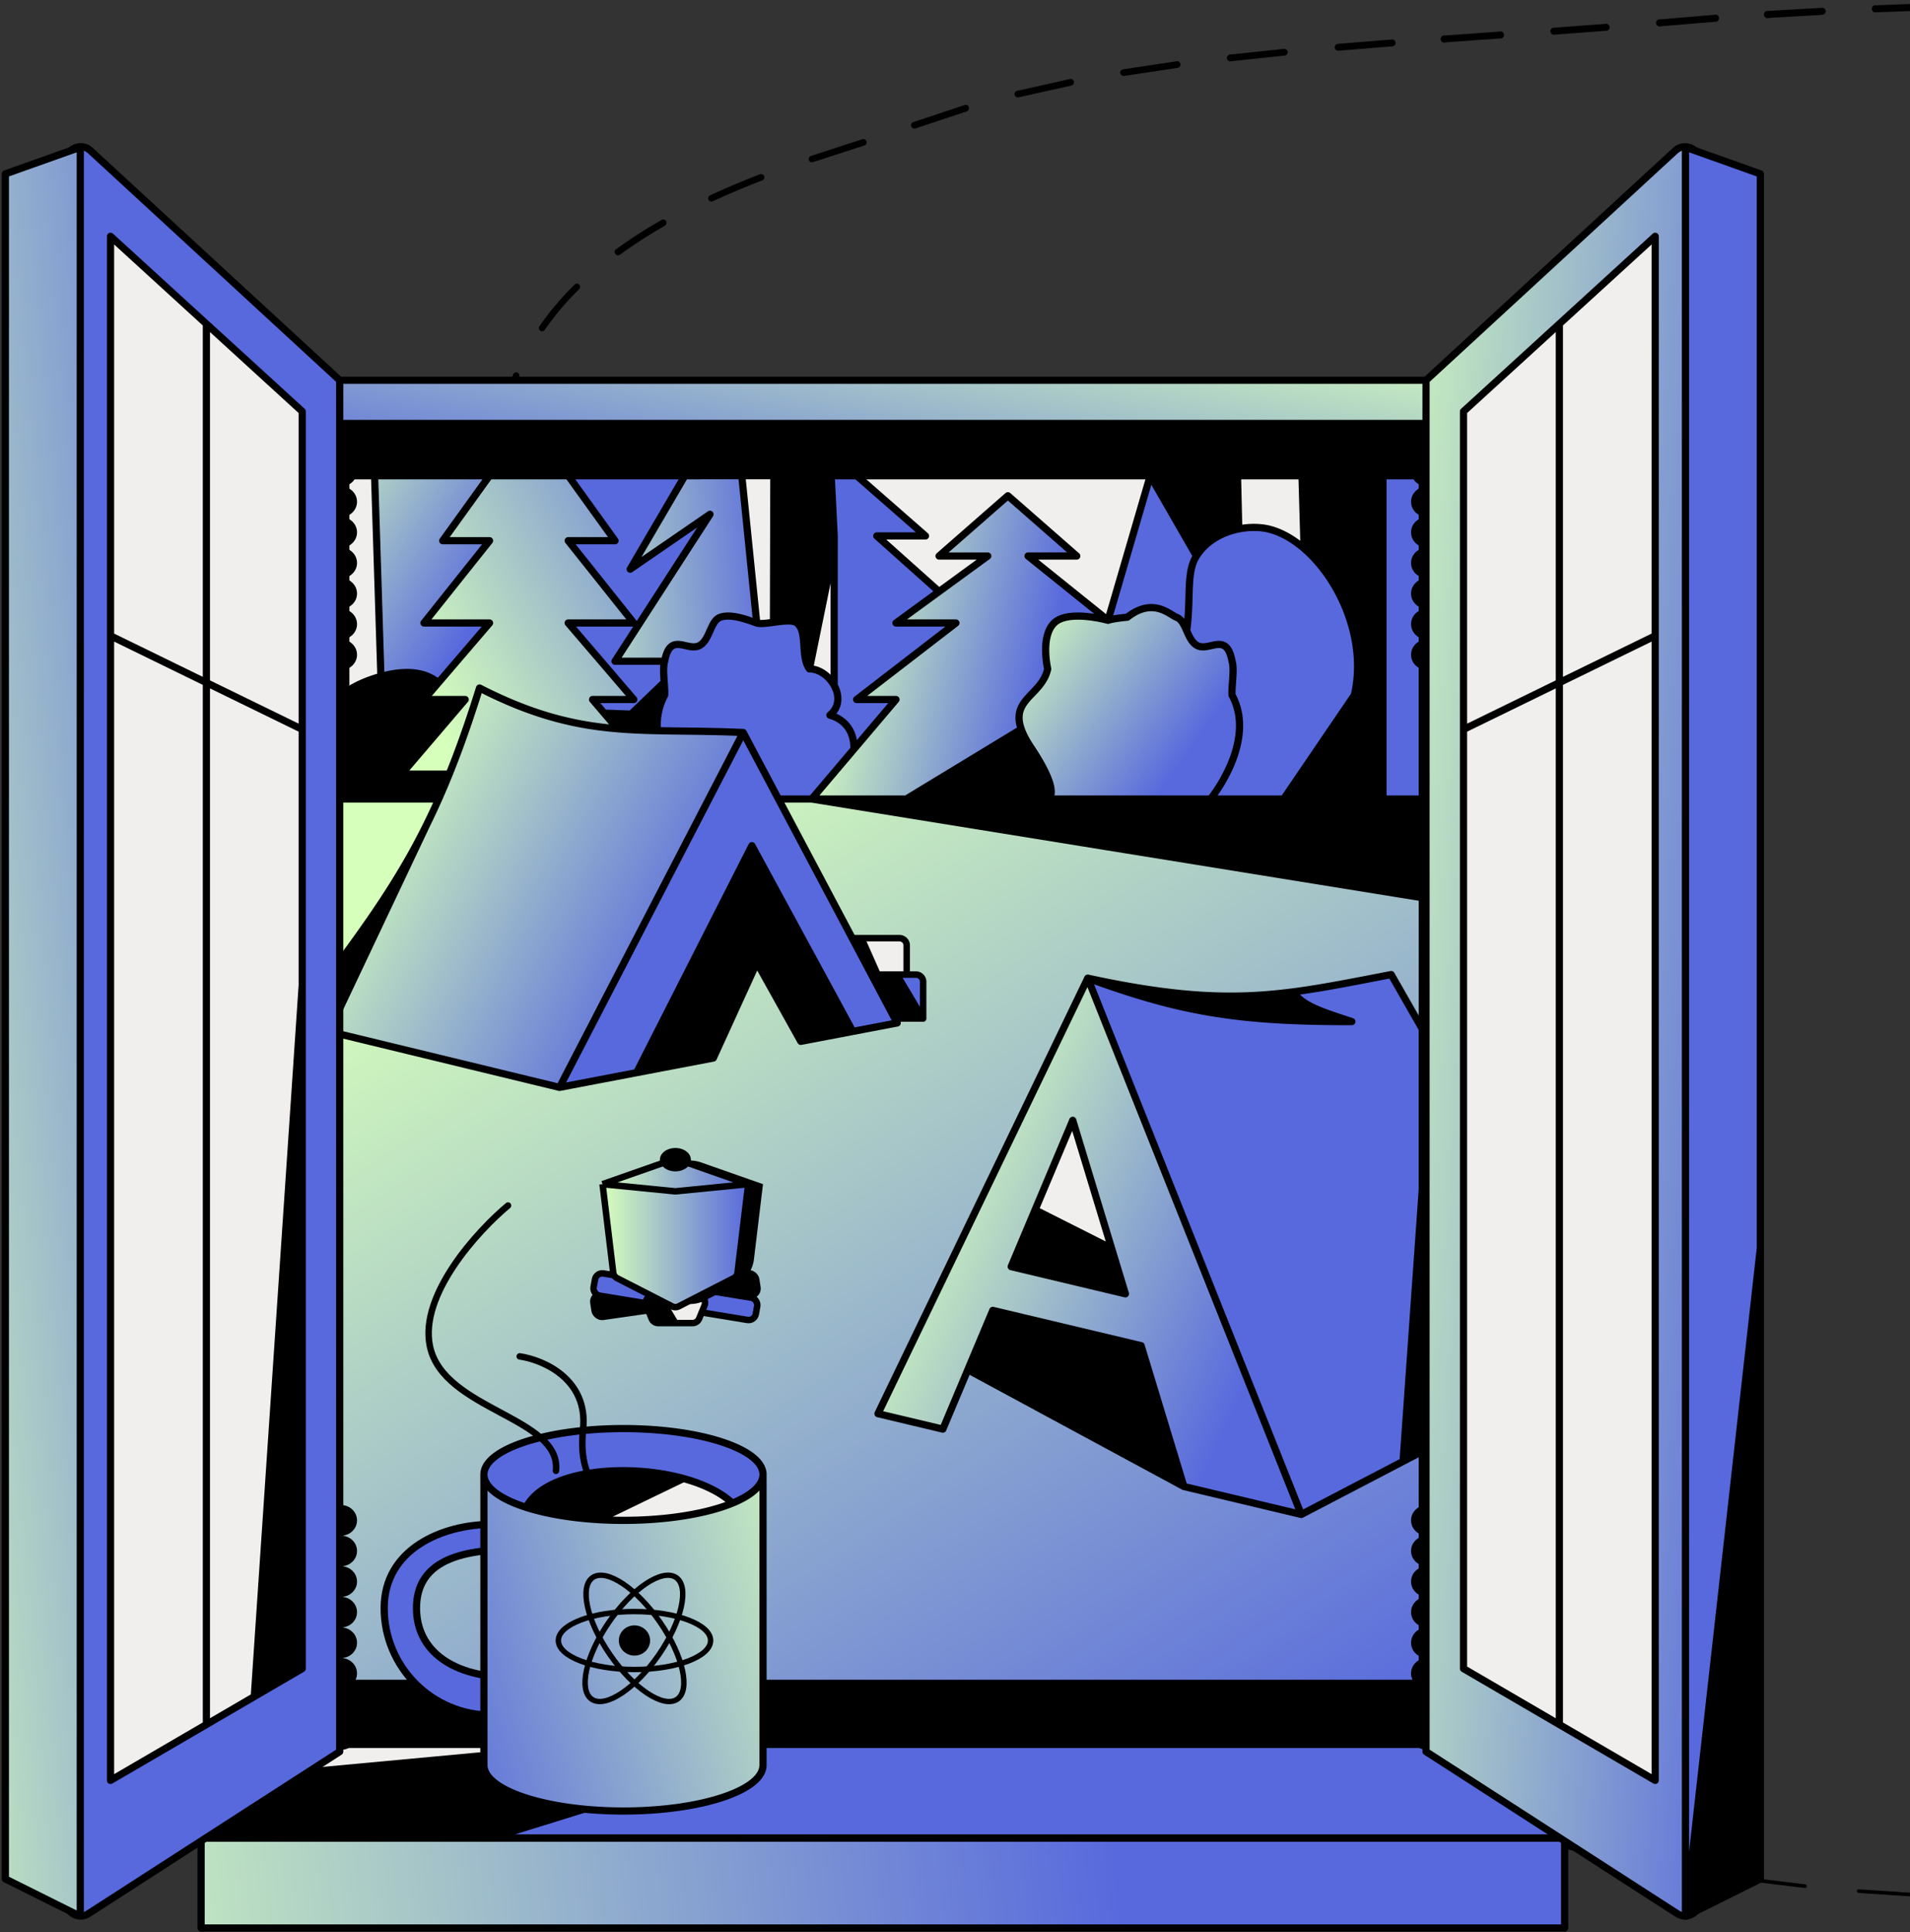 <svg xmlns="http://www.w3.org/2000/svg" width="356" height="360" fill="none" viewBox="0 0 356 360"><rect x="0" y="0" width="356" height="360" fill="#333333" stroke="none"/><path fill="#000" d="m359.782 1.93-10.06.362a.671.671 0 1 1-.047-1.308l10.06-.368a.67.67 0 1 1 .047 1.341V1.93ZM339.695 2.76l-10.059.584a.675.675 0 0 1-.58-.091.666.666 0 0 1-.285-.512.669.669 0 0 1 .791-.698l10.06-.59a.67.67 0 0 1 .67.617.669.669 0 0 1-.61.67l.013.02ZM319.63 4.062l-10.06.832a.671.671 0 1 1-.108-1.288l10.06-.845a.672.672 0 1 1 .108 1.301ZM299.577 5.72l-10.06.75a.675.675 0 0 1-.535-.608.672.672 0 0 1 .441-.68l10.06-.75a.671.671 0 0 1 .1 1.287h-.006ZM279.503 7.168l-10.059.725a.672.672 0 1 1-.094-1.274l10.06-.725a.665.665 0 0 1 .605.053.68.68 0 0 1 .314.52.677.677 0 0 1-.235.56.67.67 0 0 1-.591.141ZM259.445 8.643l-10.027.805a.635.635 0 0 1-.644-.587.641.641 0 0 1 .544-.68l10.06-.819a.636.636 0 0 1 .562 1.06.633.633 0 0 1-.462.208l-.033.013ZM239.426 10.36l-9.992 1.053a.635.635 0 0 1-.5-.107.643.643 0 0 1-.257-.443.636.636 0 0 1 .367-.641.628.628 0 0 1 .255-.056l10.013-1.06a.628.628 0 0 1 .694.56.615.615 0 0 1-.136.463.627.627 0 0 1-.424.231h-.02ZM219.447 12.66l-9.932 1.489a.672.672 0 0 1-.711-.523.632.632 0 0 1 .53-.711l9.972-1.495a.623.623 0 1 1 .182 1.233l-.041.007ZM199.642 15.953l-9.798 2.18a.622.622 0 0 1-.641-.248.613.613 0 0 1 .151-.862.623.623 0 0 1 .221-.097l9.846-2.2a.625.625 0 0 1 .744.47.626.626 0 0 1-.476.744l-.047.013ZM180.167 20.769l-9.517 3.152h-.034a.617.617 0 0 1-.598-1.05.604.604 0 0 1 .209-.117l9.584-3.186a.616.616 0 0 1 .778.39.63.63 0 0 1-.031.473.607.607 0 0 1-.358.31l-.033.028ZM161.085 27.113l-9.556 3.098a.607.607 0 0 1-.796-.626.598.598 0 0 1 .42-.534l9.577-3.112a.625.625 0 0 1 .778.395.616.616 0 0 1-.396.772l-.027.006ZM142.086 33.606a157.115 157.115 0 0 0-9.228 3.896.603.603 0 0 1-.805-.295.601.601 0 0 1 .295-.805 157.129 157.129 0 0 1 9.302-3.93.607.607 0 0 1 .659.148.598.598 0 0 1 .126.2.602.602 0 0 1-.349.786ZM123.952 42.055a88.26 88.26 0 0 0-8.404 5.406.599.599 0 0 1-.694.014.614.614 0 0 1-.171-.175.58.58 0 0 1-.114-.446.6.6 0 0 1 .241-.392 89.635 89.635 0 0 1 8.511-5.48.61.61 0 0 1 .67.044.607.607 0 0 1 .111.847.607.607 0 0 1-.177.156l.027.026ZM107.937 53.886a53.64 53.64 0 0 0-6.412 7.585.59.59 0 0 1-.383.25.6.6 0 0 1-.448-.096.6.6 0 0 1-.154-.832 54.092 54.092 0 0 1 6.552-7.759.603.603 0 0 1 .852 0 .61.61 0 0 1 0 .852h-.007ZM96.811 70.19a44.406 44.406 0 0 0-2.682 9.544.59.59 0 0 1-.67.49.59.59 0 0 1-.49-.671 45.279 45.279 0 0 1 2.682-9.805.604.604 0 0 1 .778-.33.604.604 0 0 1 .329.779l.053-.007ZM93.591 89.645c.068 1.658.206 3.313.416 4.963.201 1.65.477 3.279.805 4.922a.577.577 0 0 1-.463.671.585.585 0 0 1-.67-.463 68.65 68.65 0 0 1-.825-4.996 60.16 60.16 0 0 1-.423-5.064.59.59 0 1 1 1.18-.047l-.02.014ZM96.1 109.671c-.02.493-.128.979-.316 1.435a1.866 1.866 0 0 1-.583.717c-.262.18-.569.28-.886.289-.49.008-.978-.07-1.442-.228-.422-.134-.825-.282-1.22-.423a16.105 16.105 0 0 0-4.695-1.18.585.585 0 0 1-.55-.617.59.59 0 0 1 .624-.55c1.727.163 3.42.583 5.023 1.247.396.141.785.289 1.16.403.33.114.677.175 1.026.181.275 0 .343-.087.483-.335.126-.326.196-.671.208-1.02a.594.594 0 0 1 .85-.481.579.579 0 0 1 .291.341.583.583 0 0 1 .026.227v-.006ZM78.467 113.935a26.64 26.64 0 0 0-3.152 3.77c-.476.67-.925 1.341-1.341 2.072a19.95 19.95 0 0 0-1.147 2.133v.067a.583.583 0 0 1-.778.261.582.582 0 0 1-.262-.771 21.28 21.28 0 0 1 1.234-2.294 40.06 40.06 0 0 1 1.395-2.132 27.832 27.832 0 0 1 3.293-3.937.573.573 0 0 1 .631-.126.572.572 0 0 1 .313.313.582.582 0 0 1-.126.631l-.06.013ZM72.74 131.387a41.58 41.58 0 0 0 4.105 9.007.577.577 0 0 1-.644.845.565.565 0 0 1-.349-.268 42.927 42.927 0 0 1-4.218-9.255.57.57 0 0 1 .382-.718.568.568 0 0 1 .614.188c.048.06.083.128.104.201h.006ZM82.358 148.737l6.036 7.995a.568.568 0 0 1-.114.798.572.572 0 0 1-.798-.108l-6.076-8.048a.575.575 0 0 1 .107-.804.574.574 0 0 1 .805.114l.04.053ZM94.631 164.664l6.116 8.008a.547.547 0 0 1 .117.416.545.545 0 0 1-.217.375.563.563 0 0 1-.791-.107l-6.103-7.981a.565.565 0 0 1 .1-.798.576.576 0 0 1 .798.107l-.02-.02ZM106.434 181.002a52.032 52.032 0 0 1 4.561 9.074.549.549 0 0 1-.144.594.544.544 0 0 1-.185.11.549.549 0 0 1-.671-.328 50.81 50.81 0 0 0-4.48-8.866.566.566 0 0 1 .182-.772.563.563 0 0 1 .771.181l-.034.007ZM112.422 200.143c.006 3.328.284 6.65.832 9.932a.536.536 0 0 1-1.06.168 62.843 62.843 0 0 1-.865-10.1.543.543 0 1 1 1.087 0h.006ZM115.454 219.819c.912 3.213 2.012 6.378 3.152 9.51a.521.521 0 0 1-.309.671.526.526 0 0 1-.4-.013.53.53 0 0 1-.27-.296 126.87 126.87 0 0 1-3.192-9.583.527.527 0 0 1 .368-.671.522.522 0 0 1 .671.362l-.02.02ZM122.369 238.632l2.012 4.594c.342.764.671 1.542 1.04 2.287l1.079 2.246a.509.509 0 0 1-.241.671.513.513 0 0 1-.671-.241l-1.1-2.281c-.382-.757-.704-1.529-1.046-2.293l-2.012-4.608a.514.514 0 0 1 .658-.678.508.508 0 0 1 .281.269v.034ZM131.745 256.25a64.66 64.66 0 0 0 6.533 7.531.504.504 0 0 1 0 .704.5.5 0 0 1-.671 0 65.526 65.526 0 0 1-6.64-7.645.496.496 0 0 1 .101-.671.5.5 0 0 1 .671.101l.006-.02ZM145.781 270.4l4.024 2.998 2.012 1.502c.671.497 1.341 1.006 2.012 1.489a.471.471 0 0 1 .202.31.48.48 0 0 1-.216.493.465.465 0 0 1-.364.065.475.475 0 0 1-.172-.076c-.67-.477-1.341-1-2.012-1.496l-2.012-1.502-4.024-3.012a.485.485 0 0 1-.1-.67.481.481 0 0 1 .67-.101h-.02ZM161.816 282.559l7.692 6.505a.47.47 0 0 1 .054.671.483.483 0 0 1-.324.168.48.48 0 0 1-.347-.115l-7.679-6.478a.475.475 0 0 1-.06-.671.482.482 0 0 1 .67-.054l-.006-.026ZM177.161 295.577l7.887 6.19a.455.455 0 0 1 .074.637.444.444 0 0 1-.3.167.445.445 0 0 1-.33-.093l-7.948-6.21a.465.465 0 0 1-.08-.671.457.457 0 0 1 .318-.185.455.455 0 0 1 .353.105l.026.06ZM193.405 307.279a79.374 79.374 0 0 0 4.386 2.401c1.482.751 3.011 1.449 4.527 2.18a.444.444 0 0 1 .22.25.446.446 0 0 1-.012.333.445.445 0 0 1-.59.208c-1.509-.724-3.032-1.422-4.541-2.179a79.675 79.675 0 0 1-4.44-2.421.443.443 0 0 1 .112-.816.449.449 0 0 1 .338.044ZM211.365 316.233l9.047 4.399a.432.432 0 0 1 .201.57.41.41 0 0 1-.244.217.42.42 0 0 1-.326-.022l-9.054-4.359a.419.419 0 0 1-.134-.102.426.426 0 0 1-.067-.475.434.434 0 0 1 .577-.201v-.027ZM229.507 324.952l9.201 4.024a.41.41 0 0 1 .257.223.415.415 0 0 1-.247.57.421.421 0 0 1-.338-.035l-9.235-4.024a.425.425 0 0 1-.182-.538.429.429 0 0 1 .213-.217.426.426 0 0 1 .304-.017l.027.014ZM248.063 332.617a153.271 153.271 0 0 0 9.537 3.105.403.403 0 0 1 .203.635.392.392 0 0 1-.425.13 151.363 151.363 0 0 1-9.59-3.112.394.394 0 0 1-.134-.082.389.389 0 0 1-.131-.279.414.414 0 0 1 .105-.29.4.4 0 0 1 .435-.107ZM267.333 338.225l9.785 2.314a.377.377 0 0 1 .24.171.415.415 0 0 1 .053.141.404.404 0 0 1-.005.151.386.386 0 0 1-.463.288l-9.798-2.307a.399.399 0 0 1-.249-.463.398.398 0 0 1 .43-.302l.007.007ZM286.928 342.745l9.839 2.059a.375.375 0 0 1 .123.676.36.36 0 0 1-.277.048l-9.852-2.052a.39.39 0 0 1-.136-.057.396.396 0 0 1-.103-.105.383.383 0 0 1 .109-.522.38.38 0 0 1 .284-.054l.013.007ZM306.639 346.701l9.912 1.724a.367.367 0 0 1 .295.415.361.361 0 0 1-.416.289l-9.939-1.71a.368.368 0 0 1-.292-.281.351.351 0 0 1 .049-.274.357.357 0 0 1 .228-.16.382.382 0 0 1 .143-.003h.02ZM326.484 349.88l9.979 1.227a.342.342 0 0 1 .295.382.336.336 0 0 1-.128.229.337.337 0 0 1-.254.067l-9.993-1.208a.347.347 0 0 1-.308-.389.356.356 0 0 1 .389-.301l.02-.007ZM346.469 352.033l10.06.671a.335.335 0 0 1 .312.359.335.335 0 0 1-.359.312l-10.06-.671a.34.34 0 0 1-.227-.114.338.338 0 0 1-.081-.241.327.327 0 0 1 .355-.316Z"/><path fill="#F1EFED" d="M56.983 76.222h208.814v197.832H56.983z"/><path fill="#000" d="M40.274 322.688a3.354 3.354 0 0 0 3.354 3.353h17.469a3.354 3.354 0 0 0 3.353-3.353V184.232l-24.176 24.282v114.174Z"/><path stroke="#000" stroke-linejoin="round" stroke-width="1.341" d="M64.45 184.232V89.969a3.353 3.353 0 0 0-3.353-3.353h-17.47a3.353 3.353 0 0 0-3.353 3.353v118.545m24.176-24.282v138.456a3.354 3.354 0 0 1-3.353 3.353h-17.47a3.354 3.354 0 0 1-3.353-3.353V208.514m24.176-24.282-24.176 24.282"/><path fill="#000" d="M210.115 148.879h-58.824l58.824 9.504 58.825 9.505v-19.009h-20.052a.776.776 0 0 1-.371 0h-38.402Z"/><path fill="#5869DD" d="M268.94 148.879v-60.25h-11.172v60.25h11.172ZM151.291 148.879l7.855-9.269s.524-4.908-4.467-6.357c1.797-1.457 1.797-3.611.872-5.401a8.503 8.503 0 0 0-.071-.132c-.946-1.727-2.753-3.084-4.61-3.084-.812-1.109-.919-2.713-1.022-4.271-.116-1.739-.228-3.42-1.314-4.285-.758-.604-2.637-.353-4.371-.122-1.296.173-2.511.335-3.119.122a29.037 29.037 0 0 1-.301-.106c-1.886-.664-4.656-1.641-6.534-.941-.911.34-1.382 1.4-1.872 2.504-.461 1.037-.94 2.114-1.818 2.667-.834.525-1.802.307-2.746.095-1.648-.371-3.224-.726-3.89 2.911-.295.98-.183 2.513-.081 3.931.066.897.127 1.748.081 2.385a11.468 11.468 0 0 0-1.247 3.727c-1.198 7.753 5.265 15.626 5.265 15.626h23.39Z"/><path fill="#000" d="M60.61 148.879h24.351l1.745-4.635h-11.87l11.87-13.904H79.026l2.678-3.125c-2.274-1.884-5.69-2.551-10.707-1.177-5.292 1.449-8.53 3.96-10.386 6.84v16.001Z"/><path fill="url(#a)" d="M79.026 148.879H60.611v178.169H268.94v-159.16l-58.825-9.505-58.824-9.504H79.026Z"/><path fill="#000" d="M122.315 144.244h-7.68v4.635h13.266s-6.463-7.873-5.265-15.626l-5.012-.188-5.012-.187 4.852 5.683 4.851 5.683Z"/><path fill="#000" d="M114.635 144.244h7.68l-4.851-5.683-18.888 2.102-7.331 8.216h23.39v-4.635Z"/><path fill="#000" fill-rule="evenodd" d="m190.353 135.869-21.432 13.01h26.357s.096-.025.214-.121c.521-.423 1.482-2.24-3.356-9.505-.868-1.303-1.441-2.416-1.783-3.384ZM248.517 148.879h-9.252l13.17-19.353c-.413 10.221-1.552 18.854-3.547 19.353h-.371Z" clip-rule="evenodd"/><path fill="url(#b)" d="M91.245 88.63H69.818l1.178 37.408c5.017-1.374 8.434-.707 10.708 1.177l9.54-11.135H79.027l12.219-15.329h-8.728l8.728-12.122Z"/><path fill="url(#c)" d="M159.67 130.34h7.331l-7.855 9.27-7.855 9.269h17.63l21.432-13.01c-1.997-5.65 3.878-6.359 4.925-11.233 0 0-1.42-5.989 1.21-8.556 2.63-2.566 10.032-.496 10.032-.496l-14.907-11.981h9.077l-12.83-11.23-12.83 11.23h9.077l-8.553 6.238-.524.382-8.029 5.857h11.171l-4.625 3.565-4.626 3.565-9.251 7.13Z"/><path fill="url(#d)" d="m114.635 100.751-8.728-12.122H91.245l-8.728 12.122h8.728L79.026 116.08h12.219l-9.541 11.135-2.678 3.125h7.68l-11.87 13.904h11.87l-1.745 4.635h6.284l7.33-8.216 18.889-2.102-4.852-5.683-2.166-2.538h7.68l-12.219-14.26h12.219l-12.219-15.329h8.728Z"/><path fill="#5869DD" d="M225.622 148.879h13.643l13.17-19.353c2.397-10.248-2.636-21.529-9.371-27.328-1.978-1.704-4.104-2.935-6.231-3.527-1.696-.472-3.82-.539-5.946-.116-3.035.604-6.074 2.206-7.882 5.048-1.232 1.936-1.304 4.447-1.394 7.612-.053 1.873-.113 3.975-.424 6.322.461 1.037.939 2.114 1.818 2.667.833.525 1.801.307 2.745.095 1.648-.371 3.225-.726 3.89 2.911.295.98.184 2.513.081 3.931-.065.897-.127 1.748-.081 2.385a11.468 11.468 0 0 1 1.247 3.727c.508 3.284-.359 6.59-1.528 9.309-1.589 3.701-3.737 6.317-3.737 6.317Z"/><path fill="url(#e)" d="M202.232 148.879h23.39s2.148-2.616 3.737-6.317c1.169-2.719 2.036-6.025 1.528-9.309a11.468 11.468 0 0 0-1.247-3.727c-.046-.637.016-1.488.081-2.385.103-1.418.214-2.951-.081-3.931-.665-3.637-2.242-3.282-3.89-2.911-.944.212-1.912.43-2.745-.095-.879-.553-1.357-1.63-1.818-2.667-.491-1.104-.961-2.164-1.873-2.504-1.269-.473-4.352-3.818-9.199-.029-1.624.158-2.984.365-3.595.58 0 0-7.402-2.07-10.032.496-2.63 2.567-1.21 8.556-1.21 8.556-1.047 4.874-6.922 5.583-4.925 11.233.342.968.915 2.081 1.783 3.384 4.838 7.265 3.877 9.082 3.356 9.505-.118.096-.214.121-.214.121h6.954Z"/><path fill="#000" d="M257.768 88.63h-15.093l.389 13.568c6.735 5.799 11.768 17.08 9.371 27.328-.413 10.221-1.552 18.854-3.547 19.353h8.88v-60.25Z"/><path fill="url(#f)" d="m141.044 116.08-3.84-37.846-6.685 5.52-13.055 22.299 14.873-10.227-17.702 27.384h9.248c.666-3.637 2.242-3.282 3.89-2.911.944.212 1.912.43 2.746-.095.878-.553 1.357-1.63 1.818-2.667.49-1.104.961-2.164 1.872-2.504 1.878-.7 4.648.277 6.534.941l.301.106Z"/><path fill="#000" fill-rule="evenodd" d="m137.204 78.234-6.685 10.395v-4.875l6.685-5.52Zm-13.402 48.907-6.178 5.924 5.012.188c.194-1.257.59-2.511 1.247-3.727.046-.637-.015-1.488-.081-2.385Z" clip-rule="evenodd"/><path fill="#5869DD" d="m105.907 88.63 8.728 12.121h-8.728l12.219 15.329h-12.219l12.219 14.26h-7.68l2.166 2.538 5.012.187 6.178-5.924c-.102-1.418-.214-2.951.081-3.931h-9.248l17.702-27.384-14.873 10.227 13.055-22.299v4.875H105.907Z"/><path fill="#000" fill-rule="evenodd" d="m154.679 83.754 4.991 4.875h-4.19l-.801-4.875Z" clip-rule="evenodd"/><path fill="#5869DD" fill-rule="evenodd" d="M167.001 130.34h-7.331l9.251-7.13 4.626-3.565 4.625-3.565h-11.171l8.029-5.857-11.608-10.364h9.077L159.67 88.63h-4.748l.558 11.23v27.861l.071.132c.925 1.79.925 3.944-.872 5.401 4.991 1.449 4.467 6.357 4.467 6.357l7.855-9.27Z" clip-rule="evenodd"/><path fill="#5869DD" d="M219.314 115.033c.912.34 1.382 1.4 1.873 2.504.311-2.347.371-4.449.424-6.322.09-3.165.162-5.676 1.394-7.612l-8.613-14.974-7.872 26.955c.611-.215 1.971-.422 3.595-.58 4.847-3.789 7.93-.444 9.199.029Z"/><path fill="#000" d="M221.81 88.63h-7.418l8.613 14.973c1.808-2.842 4.847-4.444 7.882-5.047l-.235-9.927H221.81Z"/><path fill="#000" fill-rule="evenodd" d="M148.534 116.08c1.086.865 1.198 2.546 1.314 4.285.103 1.558.21 3.162 1.022 4.271l4.61-22.634v-2.143l-.558-11.23h.558l-.801-4.875.243 4.875h-3.631l-7.044-5.197-.084 32.526c1.734-.231 3.613-.482 4.371.122Z" clip-rule="evenodd"/><path fill="#000" d="M60.61 88.63v-.671c-.37 0-.67.3-.67.67h.67Zm208.33 0h.67c0-.37-.3-.671-.67-.671v.67Zm-101.939 41.71.511.434a.67.67 0 0 0-.511-1.104v.67Zm-7.331 0-.41-.531a.67.67 0 0 0 .41 1.202v-.671Zm18.502-14.26.41.531a.67.67 0 0 0-.41-1.201v.67Zm-11.171 0-.395-.542a.671.671 0 0 0 .395 1.213v-.671Zm17.106-12.477.395.541a.67.67 0 0 0-.395-1.212v.671Zm-9.077 0-.441-.505a.67.67 0 0 0 .441 1.175v-.67Zm20.248 21.033.656.141a.668.668 0 0 0-.003-.295l-.653.154Zm-3.142 14.617-.558.372.558-.372Zm29.051-21.716-.613.272.613-.272Zm-106.552-16.786v.67a.67.67 0 0 0 .544-1.062l-.544.392Zm-8.728 0v-.671a.67.67 0 0 0-.524 1.089l.524-.418Zm12.219 15.329v.671a.67.67 0 0 0 .524-1.089l-.524.418Zm-12.219 0v-.67a.67.67 0 0 0-.509 1.107l.509-.437Zm12.219 14.26v.671a.67.67 0 0 0 .509-1.107l-.509.436Zm-7.68 0v-.67a.67.67 0 0 0-.51 1.106l.51-.436Zm11.869 13.904v.671a.67.67 0 0 0 .51-1.106l-.51.435Zm-7.68 0v-.671a.672.672 0 0 0-.671.671h.671Zm44.511-4.634.512.433-.512-.433Zm-24.937-24.577-.234-.628.234.628Zm14.325 1.047.418-.524-.418.524Zm2.757-27.45-.398.54a.67.67 0 0 0 .398.13v-.67Zm-27.408 34.58.642.193a.842.842 0 0 0 .018-.072l-.66-.121Zm-41.366-22.459-.544-.392a.67.67 0 0 0 .544 1.062v-.67Zm8.728 0 .524.418a.67.67 0 0 0-.524-1.089v.671ZM79.026 116.08l-.524-.418a.67.67 0 0 0 .524 1.089v-.671Zm12.219 0 .51.437a.671.671 0 0 0-.51-1.107v.67Zm-12.219 14.26-.51-.436a.671.671 0 0 0 .51 1.107v-.671Zm7.68 0 .51.436a.67.67 0 0 0-.51-1.106v.67Zm-11.87 13.904-.51-.435a.67.67 0 0 0 .51 1.106v-.671Zm76.034-19.608-.541.397a.67.67 0 0 0 .541.274v-.671Zm18.051-1.426-.409-.531.409.531Zm-14.242 10.043-.422-.522a.673.673 0 0 0 .235 1.166l.187-.644Zm-13.635-17.173-.222.633.222-.633Zm-3.84-37.846.398-.54a.67.67 0 0 0-.825.023l.427.517Zm-6.685 41.97.357.567-.357-.567Zm-6.636 9.322.59.318a.67.67 0 0 0 .079-.27l-.669-.048Zm-37.177 14.718.628.236a.67.67 0 0 0-.628-.907v.671Zm86.841-24.599-.41-.531.41.531Zm32.973-4.061-.181.646a.671.671 0 0 0 .404-.013l-.223-.633Zm-14.907-11.981v-.671a.672.672 0 0 0-.42 1.193l.42-.522Zm9.077 0v.67a.67.67 0 0 0 .441-1.175l-.441.505Zm-12.83-11.23.442-.505a.671.671 0 0 0-.884 0l.442.505ZM60.61 327.048h-.67c0 .371.3.671.67.671v-.671Zm208.33 0v.671c.37 0 .67-.3.67-.671h-.67Zm-58.825-168.665-.107.662.107-.662Zm-97.503-25.505-.51.436.51-.436Zm-14.036 7.785-.075-.667a.676.676 0 0 0-.426.22l.5.447Zm42.167-24.689.223-.632-.223.632Zm-8.406 1.563.613.272-.613-.272Zm-4.564 2.762.147-.655-.147.655Zm-3.971 6.842.669-.049-.669.049Zm95.512-12.108.235-.628-.235.628Zm10.326 8.177-.659.121a.58.58 0 0 0 .017.072l.642-.193Zm-6.635-3.006-.358.567.358-.567Zm6.635 9.322-.669.048a.67.67 0 0 0 .079.27l.59-.318Zm1.247 3.727.663-.103-.663.103Zm-5.137-12.954-.147-.655.147.655Zm3.971 6.842-.669-.049.669.049Zm-.362 15.421-.616-.264.616.264Zm7.474-43.891-.18.646.18-.646Zm-26.718 16.333.065.668a.678.678 0 0 0 .349-.14l-.414-.528Zm11.496-3.789.67.019-.67-.019Zm-91.092-22.586v.671a.67.67 0 0 0 .564-.308l-.564-.363Zm-13.055 17.424-.579-.338a.67.67 0 0 0 .959.891l-.38-.553Zm14.873-10.227.563.364a.672.672 0 0 0-.943-.917l.38.553Zm-17.702 27.384-.563-.364a.668.668 0 0 0 .563 1.035v-.671Zm15.884-39.456-.427-.517a.668.668 0 0 0-.152.178l.579.339Zm16.321 16.105-.603-.293a.673.673 0 0 0 .603.964v-.67Zm16.582 0v-.67a.67.67 0 0 0-.446 1.171l.446-.5Zm9.077 0v.671a.67.67 0 0 0 .442-1.175l-.442.504Zm3.055 9.982.395.542-.395-.542Zm-20.074-9.982h.671l-.001-.033-.67.033Zm-.801-16.105.469-.48a.67.67 0 0 0-1.072.186l.603.294Zm-4.831 36.611.669-.044-.669.044Zm-5.601-36.933.399-.54-.399.54Zm124.022 5.197v60.25h1.341v-60.25h-1.341ZM167.001 129.67h-7.331v1.341h7.331v-1.341Zm11.171-14.26h-11.171v1.341h11.171v-1.341Zm5.935-12.478h-9.077v1.341h9.077v-1.341Zm26.008 45.276h-14.837v1.341h14.837v-1.341Zm17.979 0h-6.109v1.341h6.109v-1.341ZM105.363 89.021l8.728 12.122 1.088-.784-8.727-12.121-1.089.783Zm9.272 11.059h-8.728v1.341h8.728v-1.341Zm-9.252 1.089 12.219 15.329 1.048-.836-12.218-15.329-1.049.836Zm12.743 14.241h-12.219v1.341h12.219v-1.341Zm-12.728 1.107 12.219 14.26 1.018-.873-12.218-14.26-1.019.873Zm12.728 13.153h-7.68v1.341h7.68v-1.341Zm4.189 13.903h-7.68v1.342h7.68v-1.342Zm-8.351.671v4.635h1.342v-4.635h-1.342ZM79.026 89.3h26.881V87.96h-26.88V89.3Zm0 58.908H60.611v1.341h18.415v-1.341ZM192.136 89.3h17.979V87.96h-17.979V89.3Zm-40.333 60.012 7.855-9.269-1.024-.867-7.855 9.269 1.024.867Zm7.855-9.269 7.854-9.269-1.023-.867-7.855 9.269 1.024.867Zm-8.367 8.165h-23.39v1.341h23.39v-1.341Zm-23.39 0h-13.266v1.341h13.266v-1.341ZM105.907 89.3h22.692V87.96h-22.692V89.3Zm-20.946 58.908h-5.935v1.341h5.935v-1.341Zm5.74-59.97-8.728 12.121 1.088.784 8.728-12.122-1.088-.783Zm-8.184 13.183h8.728v-1.341h-8.728v1.341Zm8.203-1.088-12.218 15.329 1.049.836 12.218-15.329-1.049-.836Zm-11.694 16.418h12.219v-1.341H79.026v1.341Zm7.17 13.154-11.87 13.904 1.02.871 11.87-13.904-1.02-.871Zm4.54-14.261-9.541 11.135 1.018.872 9.541-11.134-1.019-.873Zm-9.541 11.135-2.678 3.125 1.018.873 2.678-3.126-1.018-.872Zm.937-.08c-2.502-2.072-6.171-2.716-11.313-1.308l.355 1.294c4.892-1.34 8.055-.649 10.102 1.047l.856-1.033Zm-3.106 4.312h5.058v-1.341h-5.058v1.341Zm5.058 0h2.622v-1.341h-2.623v1.341Zm75.586-41.71h32.466v-1.342H159.67V89.3Zm.409 41.571 9.251-7.13-.818-1.063-9.252 7.13.819 1.063Zm108.861 17.336h-11.172v1.341h11.172v-1.341ZM248.517 89.3h9.251V87.96h-9.251V89.3Zm9.251 0h11.172V87.96h-11.172V89.3Zm.671 59.579v-60.25h-1.341v60.25h1.341ZM60.611 89.3h9.207V87.96h-9.207V89.3Zm9.207 0h9.208V87.96h-9.208V89.3Zm-.67-.65 1.178 37.409 1.34-.042-1.177-37.409-1.34.043Zm89.998 50.96.667.07v-.003l.001-.005.001-.017.005-.053a6.68 6.68 0 0 0-.001-.822 7.532 7.532 0 0 0-.402-2.027c-.552-1.578-1.814-3.349-4.55-4.144l-.375 1.288c2.254.654 3.226 2.061 3.659 3.299a6.2 6.2 0 0 1 .331 2.31.29.29 0 0 1-.003.029v.005c0 .001 0 .001 0 0v-.001l.667.071ZM155.48 89.3h4.19V87.96h-4.19V89.3Zm-13.769 26.713-3.84-37.846-1.334.135 3.84 37.846 1.334-.135Zm-66.874 28.902h11.87v-1.342h-11.87v1.342Zm11.242-.907-1.746 4.634 1.255.473 1.746-4.635-1.255-.472ZM218.669 89.3h3.141V87.96h-3.141V89.3Zm3.141 0h6.284V87.96h-6.284V89.3Zm.175 58.908h-4.451v1.341h4.451v-1.341Zm-4.451 0h-7.419v1.341h7.419v-1.341Zm-48.204-24.466 4.626-3.566-.819-1.062-4.625 3.565.818 1.063Zm4.626-3.566 4.626-3.565-.819-1.062-4.626 3.565.819 1.062Zm23.001-3.616c.516-.503 1.314-.821 2.312-.977.989-.155 2.101-.141 3.161-.045a24.438 24.438 0 0 1 3.834.672l.058.016.014.003.003.001.181-.646c.181-.645.18-.645.18-.646h-.002l-.005-.001-.018-.005a23.915 23.915 0 0 0-1.215-.287 25.53 25.53 0 0 0-2.909-.443c-1.119-.101-2.351-.123-3.49.055-1.129.178-2.242.564-3.041 1.343l.937.96Zm9.983-1.498-14.907-11.982-.84 1.045 14.907 11.982.84-1.045Zm-15.327-10.789h9.077v-1.341h-9.077v1.341Zm9.518-1.175-12.829-11.23-.884 1.01 12.83 11.229.883-1.009Zm-25.659 1.009 12.83-11.23-.884-1.009-12.829 11.23.883 1.009Zm19.806 20.529.653-.154v-.002a.04.04 0 0 1-.003-.01l-.01-.045a15.06 15.06 0 0 1-.157-.866 16.602 16.602 0 0 1-.193-2.248c-.026-1.793.287-3.676 1.389-4.751l-.937-.96c-1.528 1.492-1.82 3.887-1.793 5.73a17.826 17.826 0 0 0 .338 3.175c.018.089.032.159.043.207l.013.056a.157.157 0 0 0 .003.016l.001.005.001.001v.001l.652-.155Zm72.991 24.243v19.009h1.341v-19.009h-1.341Zm-10.501-.671h-8.88v1.341h8.88v-1.341Zm-9.043.02a.098.098 0 0 1-.051-.001l-.314 1.304c.229.055.462.055.69-.002l-.325-1.301Zm.163-.02h-.371v1.341h.371v-1.341Zm-92.82-20.81c-1.027-1.874-3.027-3.432-5.198-3.432v1.341c1.544 0 3.156 1.155 4.022 2.735l1.176-.644Zm-50.161-39.44H91.245V89.3h14.662V87.96Zm48.985 40.084.063.118 1.192-.616a6.777 6.777 0 0 0-.079-.146l-1.176.644Zm.063.118c.83 1.607.775 3.378-.698 4.571l.845 1.043c2.121-1.719 2.065-4.256 1.045-6.23l-1.192.616Zm1.192-.616c-1.005-1.943-3.052-3.578-5.277-3.578v1.341c1.584 0 3.239 1.216 4.085 2.853l1.192-.616ZM91.245 87.959H79.026V89.3h12.219V87.96Zm-31.305.67v44.249h1.341V88.63h-1.34Zm1.234 44.613c1.751-2.717 4.838-5.144 10-6.557l-.355-1.294c-5.42 1.485-8.811 4.081-10.772 7.124l1.127.727Zm-1.127-.727c-1.925 2.987-2.427 6.333-2.206 9.328.22 2.986 1.164 5.672 2.195 7.382l1.149-.693c-.917-1.521-1.8-4-2.007-6.788-.205-2.781.267-5.819 1.996-8.502l-1.127-.727Zm1.234 16.364v-16.001H59.94v16.001h1.341Zm-1.341 0v178.169h1.341V148.879H59.94Zm.67 178.84h208.33v-1.342H60.61v1.342Zm209-.671v-159.16h-1.341v159.16h1.341Zm-.563-159.822-58.825-9.505-.214 1.324 58.825 9.505.214-1.324Zm-58.825-9.505-58.824-9.504-.214 1.324 58.824 9.504.214-1.324Zm-14.944-9.513h-26.357v1.341h26.357v-1.341Zm-26.357 0h-17.63v1.341h17.63v-1.341Zm25.702-23.713c-.475 2.21-2.008 3.427-3.446 5.017-.695.768-1.355 1.627-1.685 2.708-.336 1.099-.309 2.351.229 3.872l1.265-.447c-.461-1.303-.449-2.258-.212-3.033.243-.794.742-1.476 1.398-2.201 1.262-1.395 3.19-2.97 3.762-5.634l-1.311-.282Zm-4.902 11.597c.366 1.035.969 2.198 1.857 3.533l1.117-.744c-.848-1.272-1.391-2.335-1.709-3.236l-1.265.447Zm-20.452 13.36 21.432-13.01-.696-1.146-21.432 13.009.696 1.147Zm79.781.077c.464-.116.819-.444 1.087-.809.272-.372.508-.852.716-1.401.417-1.1.768-2.595 1.063-4.36.593-3.539.982-8.284 1.189-13.406l-1.341-.054c-.205 5.099-.592 9.78-1.171 13.238-.29 1.733-.624 3.129-.995 4.107-.185.49-.37.847-.543 1.082-.178.243-.295.293-.33.302l.325 1.301Zm-.533-1.321h-9.252v1.341h9.252v-1.341Zm3.363-19.06-13.169 19.353 1.109.755 13.169-19.353-1.109-.755Zm-141.944 1.628 2.166 2.538 1.02-.871-2.166-2.538-1.02.871Zm13.357-1.569a12.165 12.165 0 0 0-1.32 3.943l1.326.205a10.811 10.811 0 0 1 1.174-3.511l-1.18-.637Zm-1.32 3.943c-.63 4.079.756 8.136 2.246 11.122a31.251 31.251 0 0 0 2.137 3.634c.3.439.555.786.735 1.024.09.119.162.211.211.274l.058.073a.558.558 0 0 1 .02.025l.002.001v.001l.519-.425.518-.426h.001-.001l-.002-.003a2.401 2.401 0 0 1-.062-.077c-.044-.057-.11-.141-.195-.253-.168-.222-.41-.551-.696-.971a29.886 29.886 0 0 1-2.045-3.475c-1.441-2.889-2.688-6.644-2.12-10.319l-1.326-.205Zm-9.871.164 4.852 5.683 1.02-.871-4.852-5.683-1.02.871Zm4.852 5.683 4.851 5.683 1.02-.871-4.851-5.683-1.02.871Zm-18.304 2.332 18.888-2.101-.148-1.333-18.889 2.101.149 1.333Zm15.985 6.879h-23.39v1.341h23.39v-1.341Zm-23.39 0H84.96v1.341h6.284v-1.341Zm6.83-7.992-7.33 8.216 1 .893 7.331-8.216-1-.893Zm43.191-24.769a356.7 356.7 0 0 0-.3-.105l-.446 1.265.302.106.444-1.266Zm-.3-.105c-.937-.33-2.143-.757-3.358-1.007-1.2-.247-2.514-.347-3.633.07l.469 1.257c.758-.283 1.767-.245 2.893-.013 1.112.229 2.234.623 3.183.958l.446-1.265Zm-6.991-.937c-.642.24-1.087.719-1.42 1.225-.329.5-.592 1.095-.831 1.634l1.226.545c.25-.565.468-1.051.725-1.442.253-.384.499-.605.769-.705l-.469-1.257Zm-2.251 2.859c-.234.527-.452 1.014-.712 1.437-.257.42-.531.734-.85.935l.714 1.135c.559-.351.963-.852 1.28-1.368.314-.513.567-1.083.794-1.594l-1.226-.545Zm-1.562 2.372c-.56.352-1.233.235-2.242.008l-.294 1.309c.879.198 2.142.516 3.25-.182l-.714-1.135Zm-2.242.008c-.401-.09-.859-.194-1.307-.227-.457-.034-.956.002-1.437.227-.992.464-1.61 1.574-1.953 3.446l1.32.241c.323-1.765.826-2.296 1.201-2.472.202-.094.448-.128.771-.104.331.024.688.103 1.111.198l.294-1.309Zm-4.679 3.373c-.177.588-.222 1.297-.218 1.998.004.709.06 1.47.111 2.174l1.337-.097c-.051-.714-.103-1.428-.107-2.084-.003-.665.043-1.213.161-1.605l-1.284-.386Zm-.107 4.172c.066.916.122 1.711.08 2.288l1.338.097c.051-.696-.017-1.604-.081-2.482l-1.337.097Zm116.131 21.019h-5.585v1.341h5.585v-1.341Zm-5.585 0h-5.586v1.341h5.586v-1.341Zm-31.448 1.341h23.39v-1.341h-23.39v1.341Zm26.818-19.705a10.811 10.811 0 0 1 1.174 3.511l1.326-.205a12.142 12.142 0 0 0-1.32-3.943l-1.18.637Zm-9.97-14.182c.269.1.515.321.768.705.257.391.475.877.726 1.442l1.226-.545c-.24-.539-.502-1.134-.831-1.634-.333-.506-.778-.985-1.42-1.225l-.469 1.257Zm1.494 2.147c.227.511.479 1.081.794 1.594.316.516.721 1.017 1.279 1.368l.715-1.135c-.32-.201-.594-.515-.851-.935-.26-.423-.477-.91-.711-1.437l-1.226.545Zm2.073 2.962c1.109.698 2.371.38 3.251.182l-.295-1.309c-1.009.227-1.682.344-2.241-.008l-.715 1.135Zm3.251.182c.422-.095.78-.174 1.111-.198.323-.024.569.01.771.104.375.175.878.707 1.201 2.472l1.319-.241c-.343-1.872-.961-2.982-1.952-3.446-.482-.225-.98-.261-1.437-.227-.449.033-.907.137-1.308.227l.295 1.309Zm3.1 2.45c.118.392.165.94.161 1.605-.004.656-.055 1.37-.107 2.084l1.338.097c.051-.704.106-1.465.11-2.174.004-.701-.041-1.41-.217-1.998l-1.285.386Zm.054 3.689c-.064.878-.131 1.786-.081 2.482l1.338-.097c-.042-.577.014-1.372.081-2.288l-1.338-.097Zm1.172 6.263c.481 3.11-.337 6.28-1.481 8.943l1.233.529c1.192-2.777 2.109-6.218 1.574-9.677l-1.326.205Zm-1.481 8.943a29.06 29.06 0 0 1-3.298 5.713 14.537 14.537 0 0 1-.321.417l-.016.02-.003.005h-.001l.518.426.519.425.001-.001.001-.002a.043.043 0 0 0 .006-.007l.021-.026.075-.095a27.765 27.765 0 0 0 1.21-1.696 30.471 30.471 0 0 0 2.521-4.65l-1.233-.529ZM233.21 89.3h3.623V87.96h-3.623V89.3Zm-26.467 26.917c.521-.184 1.8-.386 3.437-.545l-.129-1.335c-1.611.156-3.054.368-3.754.615l.446 1.265Zm3.786-.685c2.266-1.772 4.031-1.827 5.349-1.465.685.188 1.281.498 1.804.806.279.166.481.295.726.442.214.13.449.264.672.347l.469-1.257a3.035 3.035 0 0 1-.45-.239c-.186-.112-.471-.292-.735-.447-.564-.334-1.279-.712-2.13-.946-1.752-.481-3.952-.315-6.532 1.703l.827 1.056Zm-8.297 34.017h7.883v-1.341h-7.883v1.341Zm19.753 0h3.637v-1.341h-3.637v1.341Zm-26.916-1.311c-.012.009-.018.011-.013.009a.213.213 0 0 0 .017-.007l.017-.005a.126.126 0 0 1 .016-.005h.003l.002-.001h.001l.166.65.167.649h.003l.003-.001.008-.002a.084.084 0 0 1 .017-.005l.041-.014a1.386 1.386 0 0 0 .398-.228l-.846-1.04Zm.209 1.311h6.954v-1.341h-6.954v1.341Zm-.115-1.375-.214.12.659 1.169.213-.121-.658-1.168Zm-3.585-8.549c2.403 3.608 3.317 5.794 3.589 7.085.136.639.106 1.024.051 1.24-.052.205-.131.273-.149.288l.846 1.04c.523-.425.895-1.283.565-2.846-.326-1.54-1.351-3.894-3.785-7.551l-1.117.744Zm34.044 9.924h2.472v-1.341h-2.472v1.341Zm-3.77-31.924c.316-2.386.376-4.52.429-6.391l-1.34-.038c-.054 1.874-.113 3.944-.419 6.252l1.33.177Zm.429-6.391c.092-3.225.178-5.524 1.289-7.271l-1.131-.72c-1.352 2.124-1.41 4.849-1.498 7.953l1.34.038Zm30.807 18.444c2.463-10.532-2.697-22.056-9.586-27.989l-.875 1.017c6.579 5.666 11.485 16.703 9.154 26.667l1.307.305Zm-9.586-27.989c-2.034-1.751-4.245-3.04-6.489-3.664l-.36 1.292c2.01.56 4.05 1.733 5.974 3.389l.875-1.017ZM236.833 89.3h5.842V87.96h-5.842V89.3Zm5.842 0h5.842V87.96h-5.842V89.3Zm1.06 12.878-.39-13.568-1.34.039.389 13.568 1.341-.039ZM128.599 89.3h1.92V87.96h-1.92V89.3Zm2.484-.308 6.685-10.395-1.128-.725-6.685 10.395 1.128.725Zm-13.239 17.614 14.873-10.227-.76-1.106-14.873 10.228.76 1.105Zm13.929-11.144-17.701 27.384 1.126.728L132.9 96.19l-1.127-.728Zm-17.138 28.419h9.248v-1.341h-9.248v1.341Zm-2.048 9.667 5.012.188.05-1.341-5.012-.187-.05 1.34Zm5.012.188 5.012.187.05-1.341-5.012-.187-.05 1.341Zm.489-.187 6.179-5.924-.929-.968-6.178 5.924.928.968Zm13.102-44.92v-4.875h-1.342v4.875h1.342Zm-1.25-5.214-13.055 22.3 1.158.677 13.055-22.3-1.158-.677Zm1.006.856 6.685-5.52-.854-1.034-6.685 5.52.854 1.034Zm32.476 16.259h9.077v-1.341h-9.077v1.341Zm9.519-1.175-12.83-11.23-.883 1.01 12.83 11.229.883-1.01Zm3.008 11.028 8.553-6.239-.79-1.083-8.553 6.239.79 1.083Zm-8.553 6.239 8.029-5.857-.79-1.083-8.029 5.856.79 1.084Zm8.029-5.857.524-.382-.79-1.083-.524.382.79 1.083Zm-12.449-10.405 11.608 10.364.893-1.001-11.608-10.364-.893 1.001Zm-8.166-.5v2.142h1.341v-2.143h-1.341Zm-.599-15.626 4.99 4.875.937-.96-4.99-4.875-.937.96Zm1.931 4.287-.801-4.876-1.323.218.801 4.875 1.323-.217Zm-8.699 11.632 7.839-16.106-1.206-.587-7.839 16.106 1.206.587Zm7.38 1.715-4.61 22.634 1.314.268 4.61-22.634-1.314-.268Zm.657-2.68h-8.64v1.342h8.64v-1.341Zm.671 28.532v-25.718h-1.341v25.718h1.341Zm-.671-39.761h-.558V89.3h.558V87.96Zm-1.228.704.559 11.23 1.339-.067-.558-11.23-1.34.067Zm1.34-.067-.243-4.875-1.339.066.242 4.876 1.34-.067Zm-4.301.704h3.631V87.96h-3.631V89.3Zm85.722 8.725c-1.81-.504-4.041-.568-6.257-.127l.262 1.315c2.037-.405 4.053-.337 5.635.104l.36-1.292Zm-6.257-.127c-3.16.629-6.385 2.307-8.317 5.345l1.131.72c1.684-2.647 4.539-4.17 7.448-4.75l-.262-1.315Zm-2.662-8.598h2.558V87.96h-2.558V89.3Zm2.558 0h2.558V87.96h-2.558V89.3Zm.906 9.24-.235-9.926-1.341.031.235 9.926 1.341-.031Zm-21.443-9.24h4.277V87.96h-4.277V89.3Zm4.277 0h4.277V87.96h-4.277V89.3Zm-.644-.858-7.872 26.954 1.288.376 7.872-26.955-1.288-.375Zm.063.522 8.612 14.973 1.163-.669-8.613-14.973-1.162.669Zm-63.294 31.357c-.057-.855-.116-1.771-.31-2.582-.196-.818-.547-1.619-1.255-2.183l-.836 1.049c.378.301.625.772.786 1.446.163.68.218 1.475.276 2.359l1.339-.089Zm-1.565-4.765c-.309-.246-.687-.373-1.054-.441a5.957 5.957 0 0 0-1.197-.08c-.827.017-1.77.144-2.627.258l.177 1.33c.878-.117 1.741-.231 2.477-.247.366-.007.676.011.924.057.253.047.393.115.464.172l.836-1.049Zm-4.878-.263c-.654.088-1.258.168-1.773.202-.54.035-.873.009-1.035-.048l-.444 1.266c.445.156 1.024.156 1.567.12a28.792 28.792 0 0 0 1.862-.21l-.177-1.33Zm7.337 8.947c-.324-.443-.528-1.013-.659-1.697-.132-.687-.183-1.435-.235-2.222l-1.339.089c.052.77.106 1.603.256 2.386.151.784.407 1.571.895 2.237l1.082-.793Zm-14.605-45.466 7.043 5.198.797-1.08-7.044-5.197-.796 1.079Zm7.043 5.198 7.044 5.197.796-1.08-7.043-5.197-.797 1.08Zm.984 31.988.085-32.526-1.341-.004-.085 32.526 1.341.004Z"/><path fill="#F1EFED" fill-rule="evenodd" d="M168.996 176.15c0-.741-.6-1.341-1.341-1.341h-7.075l3.626 8.195h3.449c.741 0 1.341-.601 1.341-1.341v-5.513Z" clip-rule="evenodd"/><path fill="#000" d="M153.504 174.809c-.74 0-1.341.6-1.341 1.341v5.513c0 .74.601 1.341 1.341 1.341h10.702l-3.626-8.195h-7.076Z"/><path fill="#000" d="M168.393 176.15v5.513h1.207v-5.513h-1.207Zm-15.626 5.513v-5.513h-1.208v5.513h1.208Zm14.888.737h-3.449v1.208h3.449V182.4Zm-3.449 0h-10.702v1.208h10.702V182.4Zm-10.702-6.988h7.076v-1.207h-7.076v1.207Zm7.076 0h7.075v-1.207h-7.075v1.207Zm4.178 7.348-3.626-8.196-1.104.489 3.626 8.195 1.104-.488Zm-13.199-1.097c0 1.074.871 1.945 1.945 1.945V182.4a.737.737 0 0 1-.737-.737h-1.208Zm16.834 0a.738.738 0 0 1-.738.737v1.208a1.945 1.945 0 0 0 1.945-1.945h-1.207Zm1.207-5.513a1.945 1.945 0 0 0-1.945-1.945v1.207c.407 0 .738.33.738.738h1.207Zm-16.833 0c0-.408.33-.738.737-.738v-1.207a1.945 1.945 0 0 0-1.945 1.945h1.208Z"/><path fill="#5869DD" fill-rule="evenodd" d="M172.062 182.93c0-.741-.601-1.341-1.342-1.341h-3.545l4.887 8.195v-6.854Z" clip-rule="evenodd"/><path fill="#000" d="M155.229 188.443c0 .741.6 1.341 1.341 1.341h15.492l-4.887-8.195H156.57c-.741 0-1.341.6-1.341 1.341v5.513Z"/><path fill="#000" d="M172.062 189.784v.604c.333 0 .603-.27.603-.604h-.603Zm-.604-6.854v6.854h1.207v-6.854h-1.207Zm.604 6.251H156.57v1.207h15.492v-1.207Zm-16.23-.738v-5.513h-1.207v5.513h1.207Zm.738-6.251h10.605v-1.207H156.57v1.207Zm10.605 0h3.545v-1.207h-3.545v1.207Zm-.518-.294 4.886 8.195 1.037-.618-4.886-8.195-1.037.618Zm-10.087 7.283a.738.738 0 0 1-.738-.738h-1.207c0 1.074.871 1.945 1.945 1.945v-1.207Zm16.095-6.251c0-1.074-.87-1.945-1.945-1.945v1.207c.408 0 .738.331.738.738h1.207Zm-16.833 0c0-.407.33-.738.738-.738v-1.207a1.945 1.945 0 0 0-1.945 1.945h1.207ZM266.98 269.445l39.1-6.036-39.1-68.387-5.462 77.271 5.462-2.848ZM212.696 250.743l-27.648-6.581-4.656 11.063 40.266 21.754-7.962-26.236ZM188.477 236.014l21.286 5.066-2.566-8.455-14.266-7.194-4.454 10.583ZM202.744 182.26c17.421 6.389 28.21 8.13 49.224 8.096-5.783-1.903-9.169-2.946-10.941-5.542-10.774 1.397-21.067 1.183-38.283-2.554Z"/><path fill="#5869DD" d="m202.744 182.26 39.799 99.927 18.975-9.894 5.462-77.271-7.68-13.433c-6.919 1.332-12.661 2.497-18.273 3.225 1.772 2.596 5.158 3.639 10.941 5.542-21.014.034-31.803-1.707-49.224-8.096Z"/><path fill="#F1EFED" d="m207.197 232.625-7.245-23.875-7.021 16.681 14.266 7.194Z"/><path fill="url(#g)" fill-rule="evenodd" d="m242.543 282.187-39.799-99.927-39.099 81.149 12.091 2.878 4.656-11.062 4.656-11.063 27.648 6.581 7.962 26.236 21.885 5.208Zm-32.78-41.107-21.286-5.066 4.454-10.583 7.021-16.681 7.245 23.875 2.566 8.455Z" clip-rule="evenodd"/><path fill="#000" d="m163.645 263.409-.605-.291a.671.671 0 0 0 .449.943l.156-.652Zm78.898 18.778-.156.653a.673.673 0 0 0 .466-.058l-.31-.595Zm-39.799-99.927.143-.656a.672.672 0 0 0-.747.364l.604.292Zm64.236 87.185-.102-.663a.66.66 0 0 0-.208.068l.31.595Zm39.1-6.036.102.663a.673.673 0 0 0 .48-.996l-.582.333Zm-46.78-81.82.582-.333a.672.672 0 0 0-.709-.326l.127.659Zm-59.348 27.161.641-.194a.67.67 0 0 0-1.26-.066l.619.26Zm67.028-13.728.582-.333-.582.333Zm-81.932 49.14.155-.652a.67.67 0 0 0-.773.392l.618.26Zm27.648 6.581.642-.195a.673.673 0 0 0-.487-.458l-.155.653Zm-2.933-9.663-.155.652a.67.67 0 0 0 .797-.847l-.642.195Zm-21.286-5.066-.618-.261a.674.674 0 0 0 .463.913l.155-.652Zm-12.741 30.273-.155.652a.672.672 0 0 0 .774-.392l-.619-.26Zm44.922 10.692-.319.59a.652.652 0 0 0 .164.062l.155-.652Zm-13.461-44.354.642-.195-.642.195Zm44.771-42.269.001.671a.67.67 0 0 0 .209-1.308l-.21.637Zm-8.802 91.583-39.799-99.928-1.246.497 39.798 99.928 1.247-.497Zm-41.026-99.971-39.1 81.15 1.209.582 39.1-81.149-1.209-.583Zm64.942 88.14 39.1-6.036-.204-1.326-39.1 6.036.204 1.326Zm-24.229 12.674 18.975-9.894-.62-1.19-18.976 9.895.621 1.189Zm18.975-9.894 5.462-2.848-.62-1.19-5.462 2.848.62 1.19Zm44.834-9.812-39.1-68.387-1.164.666 39.1 68.387 1.164-.666Zm-39.1-68.387-7.68-13.433-1.165.666 7.681 13.433 1.164-.666Zm-5.375 77.651 5.462-77.271-1.338-.094-5.462 77.271 1.338.094Zm-77.294-27.525 27.647 6.58.311-1.305-27.648-6.58-.31 1.305Zm3.429-8.149 21.286 5.066.31-1.305-21.285-5.066-.311 1.305Zm-24.833 27.395 12.092 2.878.311-1.304-12.092-2.878-.311 1.304Zm57.014 13.57 21.884 5.209.311-1.305-21.885-5.209-.31 1.305Zm.797-.847-7.962-26.236-1.284.389 7.962 26.237 1.284-.39Zm-36.87-32.882-4.656 11.062 1.236.521 4.656-11.063-1.236-.52Zm-4.656 11.062-4.656 11.063 1.237.52 4.655-11.062-1.236-.521Zm41.203 21.425-40.266-21.754-.638 1.18 40.266 21.754.638-1.18Zm-10.572-35.504-2.566-8.455-1.284.39 2.566 8.455 1.284-.39Zm-2.566-8.455-7.246-23.874-1.283.389 7.245 23.875 1.284-.39Zm-8.506-23.94-7.02 16.681 1.237.52 7.02-16.68-1.237-.521Zm-7.02 16.681-4.454 10.582 1.237.521 4.454-10.583-1.237-.52Zm15.186 6.855-14.266-7.194-.604 1.198 14.266 7.194.604-1.198Zm-4.986-49.137c17.505 6.421 28.375 8.172 49.456 8.138l-.002-1.341c-20.946.033-31.656-1.697-48.992-8.056l-.462 1.259Zm56.66-1.959c-6.931 1.335-12.646 2.494-18.232 3.219l.172 1.33c5.638-.731 11.406-1.902 18.313-3.232l-.253-1.317Zm-18.232 3.219c-10.686 1.385-20.901 1.179-38.054-2.545l-.285 1.311c17.277 3.751 27.649 3.973 38.511 2.564l-.172-1.33Zm11.237 5.57c-2.91-.958-5.157-1.68-6.904-2.484-1.735-.797-2.903-1.642-3.693-2.799l-1.108.756c.982 1.438 2.393 2.413 4.24 3.262 1.835.843 4.172 1.594 7.046 2.539l.419-1.274ZM140.143 157.574l-21.487 42.296 14.294-2.725 8.124-17.794 8.189 14.683 9.681-1.846-18.801-34.614Z"/><path fill="#5869DD" d="m167.219 190.61-28.691-54.121-34.242 66.121 14.37-2.74 21.487-42.296 18.801 34.614 8.275-1.578Z"/><path fill="#000" fill-rule="evenodd" d="m61.294 192.188 18.312-38.698c-5.838 11.855-12.621 20.882-22.547 34.092l-2.274 3.028 6.509 1.578Z" clip-rule="evenodd"/><path fill="url(#h)" d="m104.286 202.61 34.242-66.121c-19.24-.881-30.014 1.501-49.148-8.292-3.23 10.363-6.338 18.317-9.774 25.293l-18.312 38.698 42.992 10.422Z"/><path fill="#000" d="m138.528 136.489.593-.314a.673.673 0 0 0-.562-.356l-.031.67Zm28.691 54.121.126.659a.67.67 0 0 0 .467-.973l-.593.314Zm-62.933 12-.158.652a.68.68 0 0 0 .284.007l-.126-.659ZM89.38 128.197l.306-.597a.67.67 0 0 0-.946.398l.64.199ZM54.785 190.61l-.536-.402a.67.67 0 0 0 .378 1.054l.158-.652Zm85.358-33.036.589-.32a.672.672 0 0 0-1.187.016l.598.304Zm.931 21.777.586-.327a.67.67 0 0 0-1.196.048l.61.279Zm-22.418 20.519.126.659-.126-.659Zm14.294-2.725.125.658a.67.67 0 0 0 .485-.38l-.61-.278Zm16.313-3.111-.586.327a.672.672 0 0 0 .711.332l-.125-.659Zm9.681-1.846.126.659-.126-.659Zm-101.885-4.606.536.403-.536-.403Zm80.877-50.779 28.691 54.122 1.185-.629-28.691-54.121-1.185.628Zm-33.054 66.115 34.242-66.12-1.191-.617-34.243 66.12 1.192.617Zm33.677-67.099c-19.346-.885-29.907 1.489-48.873-8.219l-.611 1.194c19.301 9.879 30.287 7.489 49.422 8.365l.062-1.34Zm-19.305 64.355 21.487-42.296-1.196-.608-21.487 42.296 1.196.608Zm-14.842 3.095 14.37-2.74-.251-1.318-14.371 2.74.252 1.318Zm14.37-2.74 14.293-2.726-.251-1.317-14.293 2.725.251 1.318Zm14.778-3.106 8.124-17.794-1.22-.557-8.124 17.794 1.22.557Zm6.929-17.745 8.188 14.683 1.172-.653-8.189-14.684-1.171.654Zm8.899 15.015 9.682-1.846-.251-1.318-9.682 1.846.251 1.318Zm9.682-1.846 8.275-1.578-.251-1.317-8.275 1.577.251 1.318Zm-19.517-34.953 18.802 34.614 1.179-.64-18.802-34.614-1.179.64Zm-84.926 33.368 6.509 1.578.316-1.304-6.509-1.577-.316 1.303Zm6.509 1.578 42.992 10.422.316-1.304-42.992-10.422-.316 1.304Zm27.604-64.842c-3.222 10.338-6.319 18.259-9.735 25.196l1.203.593c3.455-7.015 6.576-15.004 9.813-25.39l-1.281-.399ZM61.9 192.475l18.312-38.698-1.212-.574-18.312 38.698 1.212.574Zm17.105-39.281c-5.807 11.789-12.55 20.767-22.482 33.985l1.072.806c9.92-13.202 16.742-22.279 22.613-34.198l-1.203-.593Zm-22.482 33.985-2.274 3.029 1.073.805 2.273-3.028-1.072-.806ZM288.576 322.688a3.353 3.353 0 0 1-3.353 3.353h-16.771a3.353 3.353 0 0 1-3.353-3.353V184.232l23.477 24.282v114.174Z"/><path stroke="#000" stroke-linejoin="round" stroke-width="1.341" d="M265.099 184.232V89.969a3.353 3.353 0 0 1 3.353-3.353h16.771a3.353 3.353 0 0 1 3.353 3.353v118.545m-23.477-24.282v138.456a3.353 3.353 0 0 0 3.353 3.353h16.771a3.353 3.353 0 0 0 3.353-3.353V208.514m-23.477-24.282 23.477 24.282"/><path fill="url(#i)" stroke="#000" stroke-linejoin="round" stroke-width="1.341" d="M37.481 342.473H291.63v16.766H37.481z"/><path fill="#5869DD" fill-rule="evenodd" d="M91.552 342.472h200.079l-28.627-19.449H139.03l-8.411 7.322-39.067 12.127Z" clip-rule="evenodd"/><path fill="#000" d="M37.481 342.472h54.071l39.067-12.127-35.55-3.688-39.738 3.688-17.85 12.127Z"/><path fill="#F1EFED" d="M139.03 323.023H66.108l-10.777 7.322 39.739-3.688 35.549 3.688 8.411-7.322Z"/><path fill="#000" d="m37.481 342.472-.376-.554a.67.67 0 0 0 .376 1.225v-.671Zm254.15 0v.671a.672.672 0 0 0 .377-1.225l-.377.554Zm-28.627-19.449.377-.554a.668.668 0 0 0-.377-.116v.67Zm-196.896 0v-.67a.667.667 0 0 0-.377.116l.377.554Zm-10.777 7.322-.377-.554.377.554Zm75.288 0 .199.641a.675.675 0 0 0 .241-.135l-.44-.506Zm-35.55-3.688.07-.667a.64.64 0 0 0-.131-.001l.062.668Zm196.939 15.261-28.627-19.449-.754 1.109 28.627 19.449.754-1.109Zm-29.004-19.565H139.03v1.341h123.974v-1.341Zm-123.974 0H66.108v1.341h72.922v-1.341Zm-101.549 20.79h54.071v-1.341h-54.07v1.341Zm54.071 0h200.079v-1.341H91.552v1.341Zm-25.82-20.674-10.778 7.322.754 1.109 10.777-7.322-.754-1.109Zm-10.778 7.322-17.85 12.127.754 1.109 17.85-12.127-.754-1.109Zm83.636-7.273-8.411 7.321.88 1.012 8.412-7.322-.881-1.011Zm-8.17 7.187-39.067 12.127.398 1.281 39.067-12.127-.398-1.281Zm-75.027 1.308 39.739-3.688-.124-1.336-39.739 3.689.124 1.335Zm39.608-3.689 35.549 3.688.138-1.334-35.549-3.688-.138 1.334Z"/><path fill="url(#j)" stroke="#000" stroke-linejoin="round" stroke-width="1.341" d="M60.61 70.856h212.746V84.94H60.61z"/><path fill="#000" stroke="#000" stroke-linejoin="round" stroke-width="1.341" d="M64.014 313.642h201.085v11.394H64.014zM64.014 78.904h201.085v9.725H64.014z"/><ellipse cx="63.578" cy="283.288" fill="#000" rx="2.967" ry="2.85"/><ellipse cx="63.578" cy="288.989" fill="#000" rx="2.967" ry="2.85"/><ellipse cx="63.578" cy="294.688" fill="#000" rx="2.967" ry="2.85"/><ellipse cx="63.578" cy="300.389" fill="#000" rx="2.967" ry="2.85"/><ellipse cx="63.578" cy="306.09" fill="#000" rx="2.967" ry="2.85"/><ellipse cx="63.578" cy="311.792" fill="#000" rx="2.967" ry="2.85"/><ellipse cx="63.578" cy="317.492" fill="#000" rx="2.967" ry="2.85"/><ellipse cx="63.578" cy="323.192" fill="#000" rx="2.967" ry="2.85"/><ellipse cx="63.578" cy="82.09" fill="#000" rx="2.967" ry="2.85"/><ellipse cx="63.578" cy="87.791" fill="#000" rx="2.967" ry="2.85"/><ellipse cx="63.578" cy="93.49" fill="#000" rx="2.967" ry="2.85"/><ellipse cx="63.578" cy="99.191" fill="#000" rx="2.967" ry="2.85"/><ellipse cx="63.578" cy="104.891" fill="#000" rx="2.967" ry="2.85"/><ellipse cx="63.578" cy="110.592" fill="#000" rx="2.967" ry="2.85"/><ellipse cx="63.578" cy="116.294" fill="#000" rx="2.967" ry="2.85"/><ellipse cx="63.578" cy="121.994" fill="#000" rx="2.967" ry="2.85"/><ellipse fill="#000" rx="2.967" ry="2.85" transform="matrix(-1 0 0 1 265.971 283.287)"/><ellipse fill="#000" rx="2.967" ry="2.85" transform="matrix(-1 0 0 1 265.971 288.988)"/><ellipse fill="#000" rx="2.967" ry="2.85" transform="matrix(-1 0 0 1 265.971 294.687)"/><ellipse fill="#000" rx="2.967" ry="2.85" transform="matrix(-1 0 0 1 265.971 300.388)"/><ellipse fill="#000" rx="2.967" ry="2.85" transform="matrix(-1 0 0 1 265.971 306.09)"/><ellipse fill="#000" rx="2.967" ry="2.85" transform="matrix(-1 0 0 1 265.971 311.791)"/><ellipse fill="#000" rx="2.967" ry="2.85" transform="matrix(-1 0 0 1 265.971 317.491)"/><ellipse fill="#000" rx="2.967" ry="2.85" transform="matrix(-1 0 0 1 265.971 323.191)"/><ellipse fill="#000" rx="2.967" ry="2.85" transform="matrix(-1 0 0 1 265.971 82.09)"/><ellipse fill="#000" rx="2.967" ry="2.85" transform="matrix(-1 0 0 1 265.971 87.79)"/><ellipse fill="#000" rx="2.967" ry="2.85" transform="matrix(-1 0 0 1 265.971 93.49)"/><ellipse fill="#000" rx="2.967" ry="2.85" transform="matrix(-1 0 0 1 265.971 99.191)"/><ellipse fill="#000" rx="2.967" ry="2.85" transform="matrix(-1 0 0 1 265.971 104.891)"/><ellipse fill="#000" rx="2.967" ry="2.85" transform="matrix(-1 0 0 1 265.971 110.592)"/><ellipse fill="#000" rx="2.967" ry="2.85" transform="matrix(-1 0 0 1 265.971 116.294)"/><ellipse fill="#000" rx="2.967" ry="2.85" transform="matrix(-1 0 0 1 265.971 121.994)"/><path fill="url(#k)" stroke="#000" stroke-linejoin="round" stroke-width="1.341" d="m265.795 70.857 46.47-42.801c1.719-1.584 4.5-.364 4.5 1.973v324.289c0 2.124-2.351 3.406-4.137 2.255l-46.833-30.195V70.858Z"/><path fill="#5869DD" fill-rule="evenodd" d="M314.147 357.06V28.395c0-.467.485-.79.941-.629l13.023 4.635v200.108L314.147 357.06Z" clip-rule="evenodd"/><path fill="#000" d="m328.111 350.103-13.964 6.957 13.964-124.551v117.594Z"/><path fill="#000" d="m328.111 32.401.225-.632a.671.671 0 0 1 .446.632h-.671Zm0 317.702h.671a.671.671 0 0 1-.372.6l-.299-.6Zm-13.964 6.957.299.6a.673.673 0 0 1-.97-.6h.671Zm.941-329.294.225-.631-.225.631Zm13.322 322.937-13.964 6.957-.598-1.201 13.964-6.957.598 1.201Zm.372-318.302v200.108h-1.341V32.401h1.341Zm0 200.108v117.594h-1.341V232.509h1.341Zm-15.301 124.476 13.964-124.551 1.333.15-13.964 124.55-1.333-.149Zm14.405-323.952-13.023-4.635.45-1.263 13.023 4.634-.45 1.264Zm-13.023-4.635a.048.048 0 0 0-.044.004l-.004.004.002-.006.001-.005h-1.342c0-.969.981-1.565 1.837-1.26l-.45 1.263Zm-.045-.003V357.06h-1.342V28.395h1.342Zm-1.342 0v-.013h1.342v.013h-1.342Zm1.791-1.276.046.016-.45 1.263-.045-.016.449-1.264Zm-1.791 1.263c0-.927.918-1.574 1.791-1.264l-.449 1.264h-1.342Z"/><path fill="#F1EFED" d="m290.644 321.327 17.865 10.416V44.031l-17.865 16.317-17.866 16.317v234.246l17.866 10.416Z"/><path fill="#000" d="M308.509 331.743h.67a.672.672 0 0 1-1.008.58l.338-.58Zm-35.731-20.832-.337.58a.673.673 0 0 1-.333-.58h.67Zm0-234.246h-.67a.67.67 0 0 1 .218-.495l.452.495Zm35.731-32.634-.452-.495a.67.67 0 0 1 1.122.495h-.67Zm-7.103 77.91.294.602-.294-.602Zm6.765 210.382-17.865-10.416.675-1.159 17.866 10.416-.676 1.159Zm-17.865-10.416-17.865-10.416.675-1.159 17.865 10.416-.675 1.159ZM272.326 76.17l17.865-16.317.905.99-17.865 16.318-.905-.99Zm17.865-16.317 17.866-16.317.904.99-17.865 16.317-.905-.99Zm18.988-15.822v74.443h-1.341V44.031h1.341Zm-37.071 266.88v-175h1.341v175h-1.341Zm0-175V76.665h1.341v59.246h-1.341Zm36.695-16.834-7.103 3.466-.588-1.205 7.103-3.467.588 1.206Zm-18.83 202.25V213.061h1.341v108.266h-1.341ZM301.7 122.543l-10.762 5.252-.589-1.205 10.763-5.252.588 1.205Zm-10.386 4.65v85.868h-1.341v-85.868h1.341Zm-1.341 0V60.348h1.341v66.845h-1.341Zm.965.602-17.865 8.719-.589-1.205 17.865-8.719.589 1.205Zm18.241-9.321v62.395h-1.341v-62.395h1.341Zm0 62.395v150.874h-1.341V180.869h1.341Z"/><path fill="#5869DD" d="m16.846 28.056 46.47 42.801v255.521l-46.834 30.195c-1.785 1.151-4.136-.131-4.136-2.255V30.029c0-2.337 2.78-3.556 4.5-1.973Z"/><path fill="#000" d="M63.315 70.857h.67a.67.67 0 0 0-.215-.493l-.455.493Zm-46.47-42.801.455-.493-.454.493Zm-.363 328.517.363.564-.363-.564Zm46.833-30.195.364.563a.67.67 0 0 0 .307-.563h-.67Zm.455-256.014L17.3 27.563l-.909.986 46.47 42.801.909-.986ZM16.845 357.137l46.834-30.196-.727-1.127-46.833 30.195.726 1.128Zm47.14-30.759V70.858h-1.34v255.52h1.34ZM11.676 30.029v315.822h1.341V30.029h-1.341Zm0 315.822v8.467h1.341v-8.467h-1.341Zm4.444 10.158c-1.34.863-3.103-.098-3.103-1.691h-1.341c0 2.655 2.939 4.257 5.17 2.819l-.726-1.128ZM17.3 27.563c-2.149-1.98-5.625-.455-5.625 2.466h1.341c0-1.753 2.086-2.667 3.375-1.48l.91-.986Z"/><path fill="url(#l)" stroke="#000" stroke-linejoin="round" stroke-width="1.341" d="M.999 350.103V32.401l13.069-4.65a.67.67 0 0 1 .895.631v327.594a.671.671 0 0 1-.97.601L1 350.103Z"/><path fill="#000" d="M56.332 310.911V183.552l-8.933 132.567 8.933-5.208Z"/><path fill="#F1EFED" d="M38.467 127.193v194.134l8.932-5.208 8.933-132.567v-47.641l-10.325-5.039-7.54-3.679ZM20.602 331.743l17.865-10.416V127.193l-17.865-8.719v213.269ZM38.467 60.348 20.602 44.031v74.443l17.865 8.719V60.348Z"/><path fill="#F1EFED" d="M56.332 76.665 38.467 60.348v66.845l7.54 3.679 10.325 5.039V76.665Z"/><path fill="#000" d="M56.332 76.665h.67a.67.67 0 0 0-.218-.495l-.452.495Zm-35.73-32.634.452-.495a.67.67 0 0 0-1.123.495h.67Zm0 287.712h-.671a.672.672 0 0 0 1.008.58l-.337-.58Zm35.73-20.832.338.58a.672.672 0 0 0 .332-.58h-.67ZM46.007 130.872l-.294.603.294-.603Zm1.392 185.247.338.58-.338-.58Zm-26.46 16.204 17.865-10.416-.675-1.159-17.865 10.416.675 1.159ZM56.784 76.17 38.92 59.853l-.905.99L55.88 77.162l.904-.99ZM38.92 59.853 21.054 43.536l-.905.99 17.865 16.317.905-.99ZM19.931 44.031v74.443h1.341V44.031h-1.341Zm0 74.443v213.269h1.341V118.474h-1.341Zm37.072 17.437V76.665H55.66v59.246h1.341Zm-11.29-4.436 10.325 5.039.588-1.205-10.325-5.039-.588 1.205Zm11.29 179.436V183.552H55.66v127.359h1.341Zm0-127.359v-47.641H55.66v47.641h1.341ZM38.803 321.907l8.933-5.208-.675-1.159-8.933 5.208.675 1.159Zm8.933-5.208 8.933-5.208-.676-1.159-8.932 5.208.675 1.159Zm.331-.535 8.933-132.567-1.338-.09-8.933 132.567 1.338.09ZM37.796 127.193v194.134h1.341V127.193h-1.34Zm8.505 3.077-7.54-3.68-.588 1.205 7.54 3.68.588-1.205Zm-25.994-11.193 17.866 8.718.588-1.205-17.865-8.719-.589 1.206Zm18.83 8.116V60.348h-1.34v66.845h1.34Z"/><path fill="#5869DD" stroke="#000" stroke-linejoin="round" stroke-width="1.341" d="M71.607 299.635c0 11.019 8.949 19.952 19.987 19.952l3.84-7.042c-11.038 0-17.805-4.947-17.805-12.91 0-7.964 6.767-10.898 17.805-10.898l-3.84-4.695c-9.077 0-19.987 4.574-19.987 15.593Z"/><path fill="url(#m)" d="M142.214 274.736c0 2.021-2.132 3.878-5.698 5.342-4.766 1.956-12.093 3.209-20.31 3.209-1.598 0-3.162-.047-4.681-.138-5.179-.309-9.825-1.123-13.447-2.281-4.86-1.554-7.88-3.727-7.88-6.132v54.156c0 4.723 11.644 8.551 26.008 8.551 14.364 0 26.008-3.828 26.008-8.551v-54.156Z"/><path fill="#5869DD" d="M116.206 266.186c-14.364 0-26.009 3.828-26.009 8.55 0 2.405 3.02 4.578 7.881 6.132 3.499-6.831 18.397-8.375 29.308-5.38 3.703 1.017 6.947 2.557 9.13 4.59 3.566-1.464 5.698-3.321 5.698-5.342 0-4.722-11.644-8.55-26.008-8.55Z"/><path fill="#F1EFED" d="M116.206 283.287c8.217 0 15.544-1.253 20.31-3.209-2.183-2.033-5.427-3.573-9.13-4.59l-15.861 7.661c1.519.091 3.083.138 4.681.138Z"/><path fill="#000" d="M127.386 275.488c-10.911-2.995-25.809-1.451-29.308 5.38 3.622 1.158 8.268 1.972 13.447 2.281l15.861-7.661Z"/><path fill="#000" d="m111.525 283.149-.04.67.04-.67Zm-20.657-8.413c0-.883.544-1.834 1.785-2.798 1.232-.958 3.057-1.85 5.371-2.611 4.623-1.52 11.051-2.471 18.182-2.471v-1.341c-7.234 0-13.81.963-18.6 2.538-2.392.786-4.376 1.737-5.776 2.826-1.392 1.081-2.303 2.379-2.303 3.857h1.34Zm25.338-7.88c7.13 0 13.559.951 18.181 2.471 2.315.761 4.139 1.653 5.372 2.611 1.24.964 1.784 1.915 1.784 2.798h1.342c0-1.478-.912-2.776-2.303-3.857-1.4-1.089-3.384-2.04-5.776-2.826-4.791-1.575-11.367-2.538-18.6-2.538v1.341Zm25.337 62.036c0 .883-.544 1.834-1.784 2.799-1.233.958-3.057 1.849-5.372 2.61-4.622 1.52-11.051 2.471-18.181 2.471v1.342c7.233 0 13.809-.963 18.6-2.539 2.392-.786 4.376-1.737 5.776-2.825 1.391-1.082 2.303-2.38 2.303-3.858h-1.342Zm-25.337 7.88c-7.131 0-13.559-.951-18.182-2.471-2.314-.761-4.14-1.652-5.371-2.61-1.241-.965-1.785-1.916-1.785-2.799h-1.341c0 1.478.911 2.776 2.302 3.858 1.4 1.088 3.385 2.039 5.777 2.825 4.79 1.576 11.366 2.539 18.6 2.539v-1.342Zm-25.338-7.88v-54.156h-1.341v54.156h1.34Zm50.675-54.156v54.156h1.342v-54.156h-1.342Zm-43.26 5.493c-2.393-.764-4.284-1.667-5.562-2.641-1.288-.982-1.853-1.952-1.853-2.852h-1.341c0 1.506.945 2.824 2.381 3.919 1.447 1.102 3.497 2.063 5.966 2.852l.408-1.278Zm43.26-5.493c0 .757-.396 1.56-1.295 2.387-.898.826-2.244 1.619-3.986 2.335l.509 1.24c1.823-.748 3.326-1.615 4.385-2.588 1.059-.973 1.729-2.109 1.729-3.374h-1.342Zm-5.281 4.722c-4.659 1.912-11.892 3.159-20.056 3.159v1.341c8.27 0 15.691-1.259 20.565-3.26l-.509-1.24Zm-37.587 1.716c.79-1.544 2.25-2.835 4.231-3.853 1.978-1.017 4.436-1.74 7.151-2.165 5.431-.851 11.787-.494 17.152.979l.355-1.293c-5.547-1.523-12.095-1.892-17.715-1.011-2.811.44-5.416 1.197-7.556 2.297-2.138 1.099-3.853 2.562-4.812 4.434l1.194.612Zm28.534-5.039c3.646 1.001 6.776 2.502 8.85 4.434l.914-.982c-2.292-2.135-5.65-3.713-9.409-4.745l-.355 1.293Zm-11.003 6.482a77.84 77.84 0 0 1-4.641-.137l-.08 1.339c1.532.091 3.11.139 4.721.139v-1.341Zm-4.641-.137c-5.138-.307-9.726-1.114-13.283-2.251l-.408 1.278c3.688 1.179 8.39 2 13.611 2.312l.08-1.339Zm15.53-7.595-15.861 7.66.583 1.208 15.861-7.661-.583-1.207Z"/><ellipse stroke="#000" stroke-linejoin="round" stroke-width="1.006" rx="14.189" ry="5.4" transform="translate(118.257 305.677) skewX(.056)"/><ellipse stroke="#000" stroke-linejoin="round" stroke-width="1.006" rx="13.802" ry="5.554" transform="matrix(.566 -.824 .84 .542 118.155 305.278)"/><ellipse stroke="#000" stroke-linejoin="round" stroke-width="1.006" rx="13.802" ry="5.554" transform="matrix(-.567 -.824 -.841 .542 118.349 305.28)"/><ellipse fill="#000" stroke="#000" stroke-linejoin="round" stroke-width="1.006" rx="2.41" ry="2.314" transform="translate(118.256 305.672) skewX(.056)"/><path stroke="#000" stroke-linecap="round" stroke-linejoin="round" stroke-width="1.207" d="M94.688 224.627c-5.681 4.739-16.548 16.611-14.565 26.188 2.478 11.972 24.57 13.209 23.498 23.238"/><path stroke="#000" stroke-linecap="round" stroke-linejoin="round" stroke-width="1.207" d="M96.872 252.736c4.356.629 12.816 4.232 11.803 13.617-1.012 9.384 3.635 12.557 6.085 12.97"/><rect width="30.642" height="4.195" fill="#000" stroke="#000" stroke-linejoin="round" stroke-width="1.207" rx="1.341" transform="matrix(.99 -.142 .154 .988 110.396 241.413)"/><rect width="30.634" height="4.197" fill="#5869DD" stroke="#000" stroke-linejoin="round" stroke-width="1.207" rx="1.341" transform="matrix(.987 .162 -.175 .985 111.137 237.063)"/><path fill="#000" fill-rule="evenodd" d="M122.838 241.423h-1.133c-.954 0-1.603.968-1.241 1.85l.994 2.423c.207.503.697.832 1.241.832h3.186l-3.047-5.105Z" clip-rule="evenodd"/><path fill="#F1EFED" d="M129.072 246.528a1.34 1.34 0 0 0 1.24-.832l.994-2.423a1.34 1.34 0 0 0-1.24-1.85h-7.228l3.047 5.105h3.187Z"/><path fill="#000" d="m130.312 245.696-.558-.229.558.229Zm.994-2.423-.558-.229.558.229Zm-.558-.229-.994 2.423 1.117.458.994-2.423-1.117-.458Zm-8.731 2.423-.994-2.423-1.117.458.994 2.423 1.117-.458Zm7.055.458h-3.187v1.207h3.187v-1.207Zm-3.187 0h-3.186v1.207h3.186v-1.207Zm-4.18-3.899h1.133v-1.207h-1.133v1.207Zm1.133 0h7.228v-1.207h-7.228v1.207Zm3.566 4.193-3.048-5.106-1.036.619 3.047 5.106 1.037-.619Zm-5.504-.294a1.944 1.944 0 0 0 1.799 1.207v-1.207a.737.737 0 0 1-.682-.458l-1.117.458Zm8.854-.458a.738.738 0 0 1-.682.458v1.207c.789 0 1.499-.477 1.799-1.207l-1.117-.458Zm2.111-1.965a1.945 1.945 0 0 0-1.799-2.683v1.207c.524 0 .881.533.682 1.018l1.117.458Zm-10.842-.458a.738.738 0 0 1 .682-1.018v-1.207a1.945 1.945 0 0 0-1.799 2.683l1.117-.458Z"/><path fill="#000" d="m116.791 234.649-1.688-14.007 11.556-4.055a6.035 6.035 0 0 1 3.997 0l11.556 4.055-1.688 14.007a6.035 6.035 0 0 1-3.237 4.648l-5.874 3.014a6.04 6.04 0 0 1-5.511 0l-5.874-3.014a6.035 6.035 0 0 1-3.237-4.648Z"/><path fill="url(#n)" d="m114.3 237.125-1.989-16.483 13.131-4.601c.287-.1.599-.1.887 0l13.131 4.601-1.99 16.483c-.053.443-.323.83-.72 1.033l-10.253 5.253a1.34 1.34 0 0 1-1.223 0l-10.254-5.253a1.34 1.34 0 0 1-.72-1.033Z"/><path stroke="#000" stroke-linejoin="round" stroke-width="1.207" d="m112.311 220.642 1.989 16.483c.054.443.323.83.72 1.033l10.254 5.253a1.34 1.34 0 0 0 1.223 0l10.253-5.253c.397-.203.667-.59.72-1.033l1.99-16.483m-27.149 0 13.131-4.601c.287-.1.599-.1.887 0l13.131 4.601m-27.149 0 13.442 1.328c.088.009.176.009.264 0l13.443-1.328"/><ellipse cx="125.885" cy="216.082" fill="#000" rx="2.887" ry="2.18"/><defs><linearGradient id="a" x1="-49.794" x2="75.046" y1="251.256" y2="443.286" gradientUnits="userSpaceOnUse"><stop stop-color="#D6FFBB"/><stop offset="1" stop-color="#5869DD"/></linearGradient><linearGradient id="b" x1="61.221" x2="269.21" y1="75.99" y2="202.196" gradientUnits="userSpaceOnUse"><stop stop-color="#D6FFBB"/><stop offset=".181" stop-color="#5869DD"/></linearGradient><linearGradient id="c" x1="160.327" x2="199.436" y1="96.943" y2="106" gradientUnits="userSpaceOnUse"><stop stop-color="#D6FFBB"/><stop offset="1" stop-color="#5869DD"/></linearGradient><linearGradient id="d" x1="80.381" x2="144.681" y1="132.988" y2="100.218" gradientUnits="userSpaceOnUse"><stop stop-color="#D6FFBB"/><stop offset="1" stop-color="#5869DD"/></linearGradient><linearGradient id="e" x1="192.444" x2="225.663" y1="110.591" y2="134.312" gradientUnits="userSpaceOnUse"><stop stop-color="#D6FFBB"/><stop offset="1" stop-color="#5869DD"/></linearGradient><linearGradient id="f" x1="100.28" x2="144.966" y1="104.642" y2="102.204" gradientUnits="userSpaceOnUse"><stop stop-color="#D6FFBB"/><stop offset="1" stop-color="#5869DD"/></linearGradient><linearGradient id="g" x1="174.33" x2="241.489" y1="207.197" y2="238.032" gradientUnits="userSpaceOnUse"><stop stop-color="#D6FFBB"/><stop offset="1" stop-color="#5869DD"/></linearGradient><linearGradient id="h" x1="71.694" x2="132.791" y1="138.789" y2="170.95" gradientUnits="userSpaceOnUse"><stop stop-color="#D6FFBB"/><stop offset="1" stop-color="#5869DD"/></linearGradient><linearGradient id="i" x1="-.92" x2="209.087" y1="378.214" y2="357.663" gradientUnits="userSpaceOnUse"><stop stop-color="#D6FFBB"/><stop offset="1" stop-color="#5869DD"/></linearGradient><linearGradient id="j" x1="96.69" x2="106.46" y1="96.495" y2="36.305" gradientUnits="userSpaceOnUse"><stop stop-color="#5869DD"/><stop offset="1" stop-color="#D6FFBB"/></linearGradient><linearGradient id="k" x1="308.121" x2="217.289" y1="634.381" y2="628.75" gradientUnits="userSpaceOnUse"><stop stop-color="#5869DD"/><stop offset="1" stop-color="#D6FFBB"/></linearGradient><linearGradient id="l" x1="-32.341" x2="57.681" y1="199.149" y2="191.671" gradientUnits="userSpaceOnUse"><stop stop-color="#D6FFBB"/><stop offset="1" stop-color="#5869DD"/></linearGradient><linearGradient id="m" x1="99.019" x2="184.496" y1="395.91" y2="370.462" gradientUnits="userSpaceOnUse"><stop stop-color="#5869DD"/><stop offset="1" stop-color="#D6FFBB"/></linearGradient><linearGradient id="n" x1="112.311" x2="139.46" y1="229.805" y2="229.805" gradientUnits="userSpaceOnUse"><stop stop-color="#D6FFBB"/><stop offset="1" stop-color="#5869DD"/></linearGradient></defs></svg>

